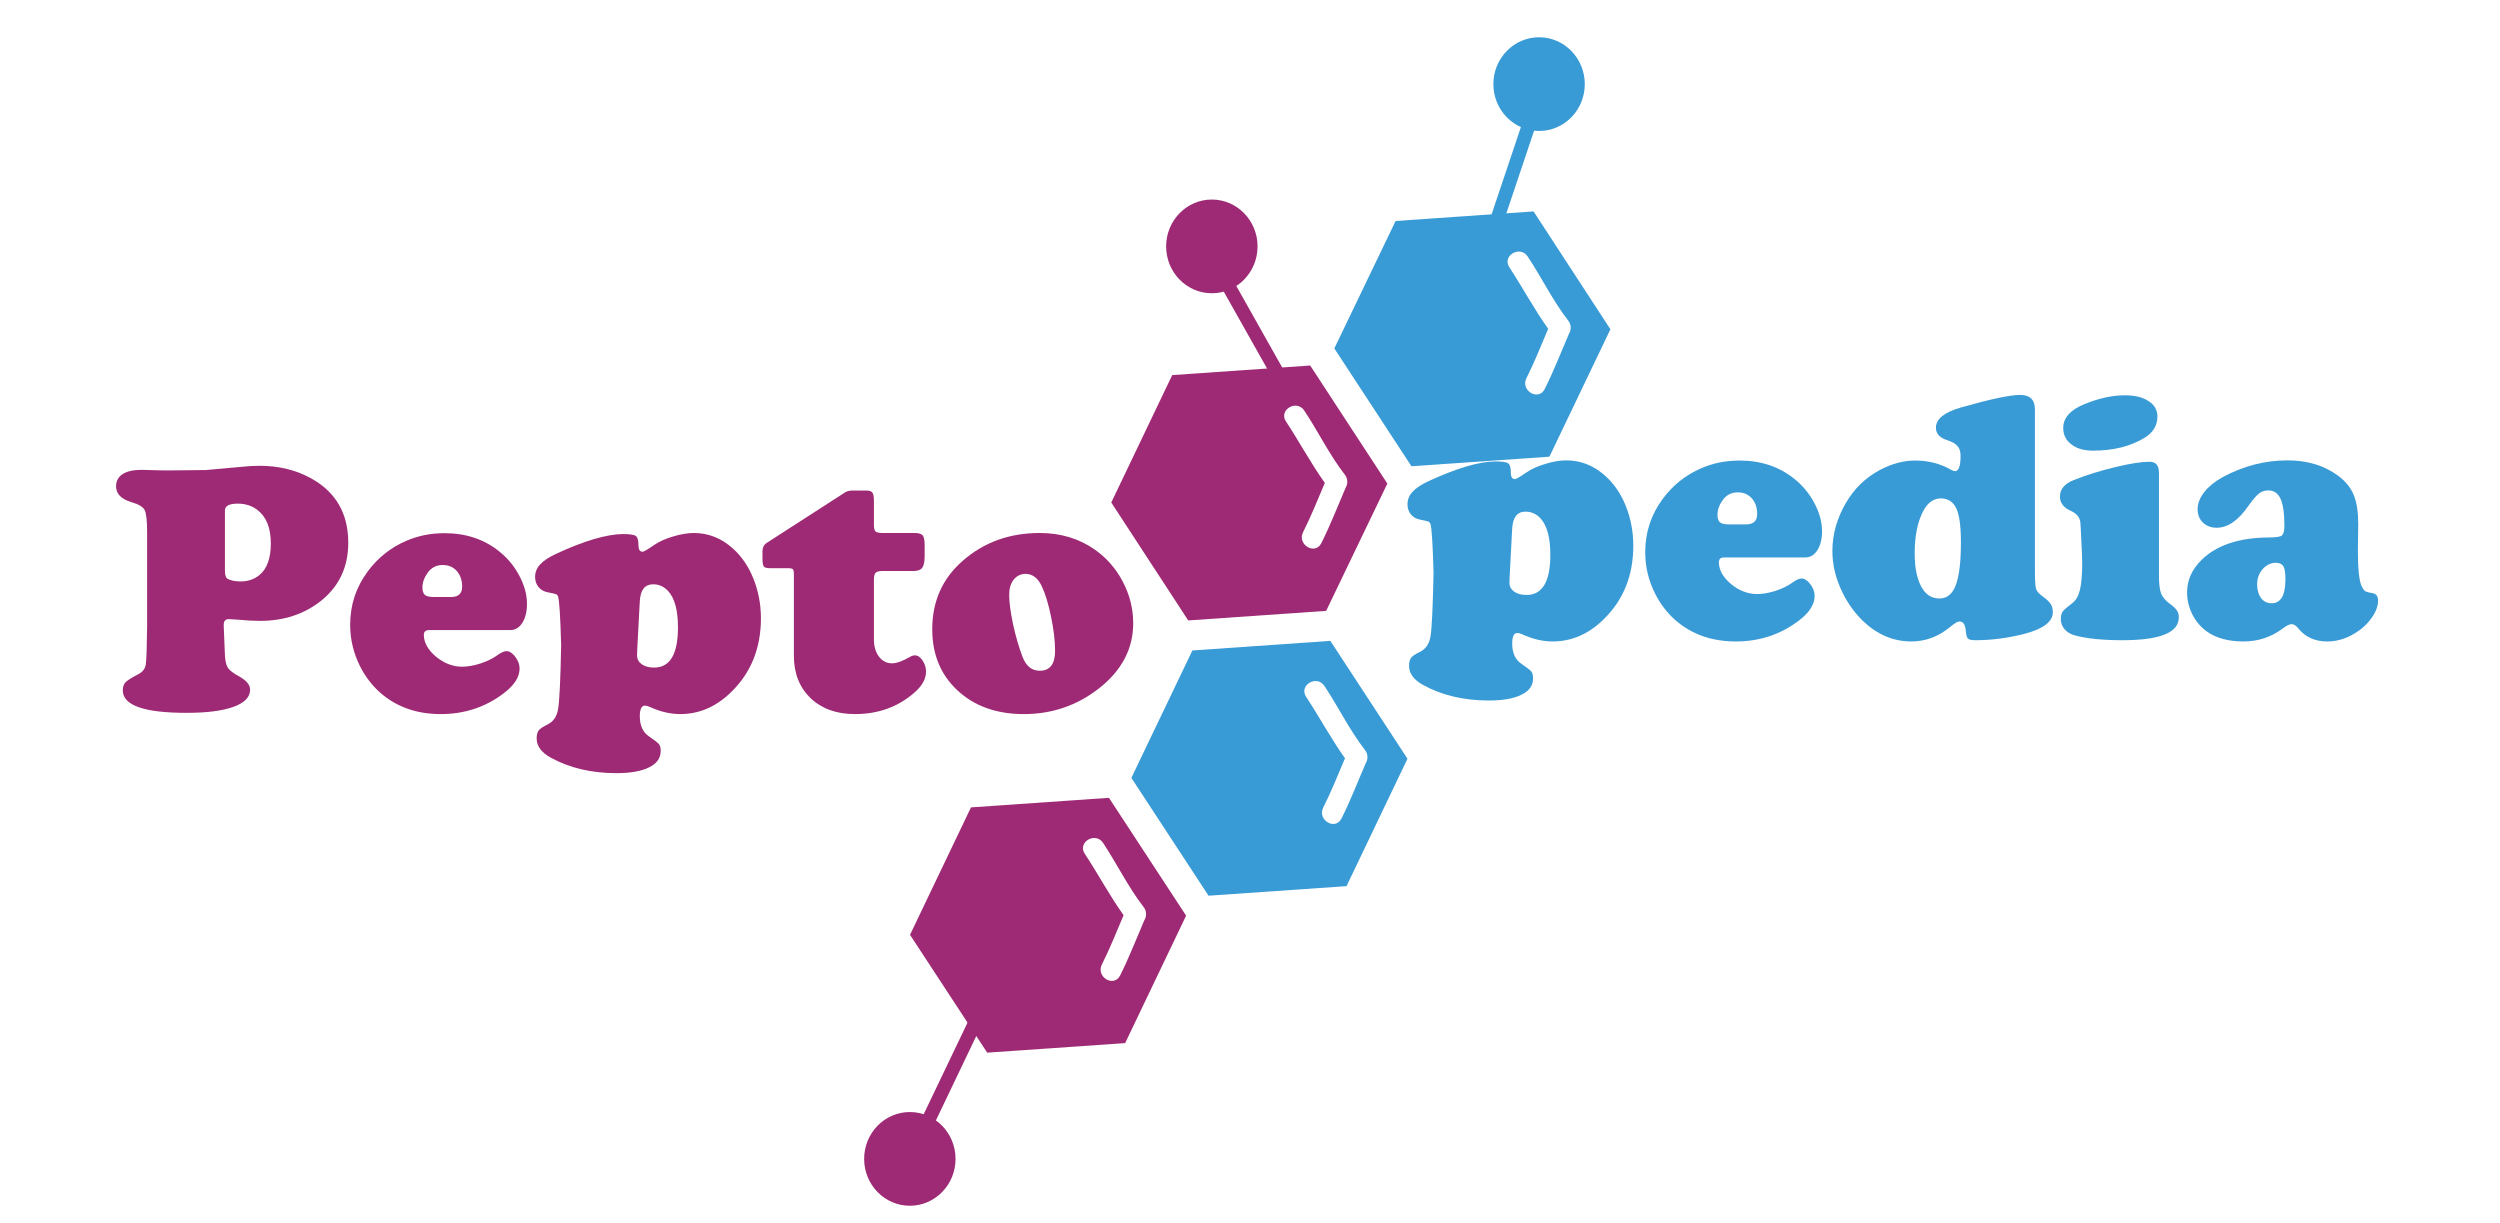 <svg width="137" height="67" viewBox="0 0 137 67" fill="none" xmlns="http://www.w3.org/2000/svg">
<path d="M60.77 43.72L53.21 44.245L49.869 51.228L54.098 57.685L61.658 57.163L64.999 50.178L60.77 43.72ZM61.383 53.455C61.039 54.135 60.041 53.535 60.383 52.855C60.824 51.978 61.188 51.06 61.573 50.153C60.802 49.073 60.183 47.903 59.446 46.788C59.024 46.155 60.029 45.56 60.446 46.188C61.212 47.343 61.822 48.61 62.67 49.705C62.75 49.805 62.797 49.928 62.804 50.057C62.811 50.186 62.779 50.314 62.712 50.423C62.273 51.438 61.878 52.47 61.383 53.455Z" fill="#9E2A75"/>
<path d="M72.903 35.12L65.343 35.645L61.999 42.628L66.228 49.085L73.789 48.56L77.13 41.578L72.903 35.12ZM73.513 44.855C73.172 45.535 72.172 44.933 72.513 44.255C72.957 43.375 73.32 42.46 73.706 41.553C72.933 40.473 72.313 39.303 71.577 38.188C71.157 37.553 72.159 36.96 72.576 37.588C73.345 38.743 73.952 40.008 74.803 41.105C74.882 41.205 74.928 41.328 74.935 41.456C74.943 41.584 74.911 41.711 74.845 41.82C74.403 42.835 74.01 43.87 73.513 44.855Z" fill="#399BD6"/>
<path d="M71.798 20.03L64.238 20.555L60.897 27.537L65.114 34L72.674 33.475L76.027 26.5L71.798 20.03ZM72.408 29.765C72.067 30.445 71.067 29.842 71.408 29.165C71.852 28.285 72.215 27.37 72.601 26.462C71.828 25.382 71.208 24.212 70.472 23.097C70.052 22.462 71.055 21.87 71.472 22.497C72.24 23.652 72.847 24.917 73.698 26.015C73.777 26.115 73.823 26.237 73.83 26.366C73.838 26.494 73.806 26.621 73.74 26.73C73.301 27.75 72.906 28.777 72.408 29.765Z" fill="#9E2A75"/>
<path d="M84.039 11.585L76.479 12.11L73.121 19.093L77.347 25.55L84.907 25.027L88.251 18.045L84.039 11.585ZM84.649 21.32C84.307 22 83.31 21.4 83.649 20.723C84.093 19.843 84.456 18.925 84.841 18.017C84.068 16.938 83.449 15.768 82.715 14.652C82.293 14.02 83.295 13.425 83.715 14.053C84.48 15.207 85.09 16.475 85.939 17.57C86.018 17.67 86.065 17.793 86.073 17.922C86.08 18.051 86.048 18.178 85.98 18.288C85.541 19.302 85.146 20.335 84.649 21.32Z" fill="#399BD6"/>
<path d="M66.409 16.07C67.792 16.07 68.914 14.921 68.914 13.503C68.914 12.085 67.792 10.935 66.409 10.935C65.026 10.935 63.904 12.085 63.904 13.503C63.904 14.921 65.026 16.07 66.409 16.07Z" fill="#9E2A75"/>
<path d="M49.859 66.075C51.242 66.075 52.364 64.925 52.364 63.507C52.364 62.089 51.242 60.94 49.859 60.94C48.476 60.94 47.355 62.089 47.355 63.507C47.355 64.925 48.476 66.075 49.859 66.075Z" fill="#9E2A75"/>
<path d="M67.113 14.541L66.466 14.923L70.372 21.858L71.018 21.476L67.113 14.541Z" fill="#9E2A75"/>
<path d="M84.667 5.377L83.961 5.128L81.164 13.464L81.87 13.713L84.667 5.377Z" fill="#399BD6"/>
<path d="M81.933 25.286C82.317 25.286 82.557 25.322 82.651 25.393C82.746 25.457 82.793 25.625 82.793 25.896C82.793 26.136 82.869 26.255 83.02 26.255C83.083 26.255 83.294 26.132 83.653 25.887C83.924 25.7 84.268 25.544 84.684 25.422C85.106 25.292 85.488 25.228 85.828 25.228C86.628 25.228 87.344 25.512 87.974 26.081C88.453 26.514 88.825 27.059 89.09 27.718C89.367 28.41 89.505 29.137 89.505 29.899C89.505 31.527 88.97 32.868 87.898 33.921C87.073 34.741 86.134 35.152 85.081 35.152C84.545 35.152 83.994 35.022 83.427 34.764C83.313 34.712 83.222 34.686 83.153 34.686C82.963 34.686 82.869 34.88 82.869 35.268C82.869 35.778 83.036 36.147 83.37 36.373C83.679 36.586 83.862 36.728 83.918 36.799C83.981 36.877 84.013 37.003 84.013 37.177C84.013 37.565 83.802 37.862 83.379 38.069C82.957 38.282 82.362 38.388 81.593 38.388C80.225 38.388 79.027 38.107 78 37.545C77.477 37.261 77.216 36.909 77.216 36.489C77.216 36.295 77.253 36.147 77.329 36.043C77.411 35.946 77.565 35.843 77.792 35.733C78.12 35.578 78.318 35.297 78.388 34.89C78.463 34.483 78.52 33.313 78.558 31.382C78.514 29.792 78.457 28.901 78.388 28.707C78.362 28.642 78.325 28.6 78.274 28.581C78.23 28.562 78.076 28.526 77.811 28.474C77.609 28.436 77.445 28.342 77.319 28.193C77.193 28.038 77.13 27.854 77.13 27.641C77.13 27.383 77.219 27.156 77.395 26.962C77.572 26.762 77.858 26.568 78.255 26.381C79.799 25.664 81.025 25.299 81.933 25.286ZM82.869 28.949L82.727 31.614C82.721 31.724 82.718 31.831 82.718 31.934C82.718 32.134 82.803 32.296 82.973 32.419C83.143 32.541 83.37 32.603 83.653 32.603C84.523 32.603 84.958 31.869 84.958 30.403C84.958 29.453 84.775 28.785 84.41 28.397C84.183 28.158 83.912 28.038 83.597 28.038C83.149 28.038 82.907 28.342 82.869 28.949Z" fill="#399BD6"/>
<path d="M98.931 30.548H94.488C94.292 30.548 94.195 30.636 94.195 30.81C94.195 31.23 94.415 31.627 94.856 32.002C95.304 32.37 95.783 32.554 96.293 32.554C96.596 32.554 96.93 32.496 97.295 32.38C97.667 32.257 97.973 32.108 98.213 31.934C98.427 31.779 98.597 31.701 98.723 31.701C98.887 31.701 99.048 31.805 99.205 32.012C99.363 32.218 99.442 32.432 99.442 32.651C99.442 33.116 99.158 33.565 98.591 33.998C97.588 34.767 96.432 35.152 95.121 35.152C93.797 35.152 92.688 34.758 91.793 33.969C91.358 33.582 90.999 33.113 90.716 32.564C90.344 31.834 90.158 31.065 90.158 30.258C90.158 29.172 90.479 28.197 91.122 27.331C91.677 26.581 92.383 26.023 93.24 25.654C93.883 25.376 94.579 25.238 95.329 25.238C96.526 25.238 97.544 25.586 98.383 26.284C98.805 26.633 99.145 27.047 99.404 27.525C99.7 28.067 99.848 28.597 99.848 29.114C99.848 29.534 99.763 29.88 99.593 30.151C99.423 30.416 99.202 30.548 98.931 30.548ZM94.733 28.736H95.688C96.092 28.736 96.293 28.545 96.293 28.164C96.293 27.815 96.196 27.531 96 27.311C95.805 27.092 95.55 26.982 95.234 26.982C94.882 26.982 94.604 27.124 94.403 27.408C94.213 27.673 94.119 27.941 94.119 28.213C94.119 28.407 94.163 28.542 94.251 28.62C94.346 28.697 94.507 28.736 94.733 28.736Z" fill="#399BD6"/>
<path d="M111.514 22.437V31.285C111.514 31.789 111.533 32.112 111.571 32.254C111.615 32.396 111.731 32.535 111.921 32.671C112.147 32.832 112.299 32.974 112.374 33.097C112.456 33.22 112.497 33.368 112.497 33.543C112.497 34.06 111.99 34.454 110.975 34.725C110.061 34.964 109.147 35.084 108.234 35.084C108.032 35.084 107.9 35.051 107.836 34.987C107.78 34.929 107.742 34.783 107.723 34.551C107.692 34.221 107.578 34.056 107.383 34.056C107.276 34.056 107.109 34.153 106.882 34.347C106.239 34.883 105.523 35.152 104.736 35.152C103.759 35.152 102.88 34.78 102.098 34.037C101.638 33.591 101.266 33.078 100.982 32.496C100.604 31.74 100.415 30.975 100.415 30.199C100.415 29.288 100.661 28.41 101.153 27.563C101.606 26.782 102.224 26.181 103.006 25.761C103.661 25.412 104.307 25.238 104.944 25.238C105.675 25.238 106.33 25.405 106.91 25.741C107.005 25.793 107.08 25.819 107.137 25.819C107.339 25.819 107.439 25.541 107.439 24.985C107.439 24.747 107.383 24.566 107.269 24.443C107.162 24.314 106.967 24.204 106.683 24.113C106.286 23.984 106.088 23.758 106.088 23.435C106.088 22.963 106.544 22.595 107.458 22.33C109.072 21.871 110.153 21.642 110.701 21.642C111.243 21.642 111.514 21.907 111.514 22.437ZM106.381 27.311C105.971 27.311 105.646 27.534 105.407 27.98C105.085 28.575 104.925 29.356 104.925 30.325C104.925 31.204 105.079 31.866 105.388 32.312C105.609 32.635 105.908 32.797 106.286 32.797C106.696 32.797 106.992 32.554 107.175 32.07C107.364 31.579 107.458 30.791 107.458 29.705C107.458 28.71 107.348 28.048 107.127 27.718C106.957 27.46 106.708 27.324 106.381 27.311Z" fill="#399BD6"/>
<path d="M118.311 25.906V31.537C118.311 31.983 118.349 32.309 118.425 32.516C118.507 32.722 118.667 32.913 118.907 33.087C119.102 33.23 119.232 33.352 119.295 33.456C119.364 33.553 119.399 33.678 119.399 33.834C119.399 34.667 118.368 35.084 116.307 35.084C115.198 35.084 114.319 34.993 113.67 34.812C113.449 34.748 113.269 34.635 113.131 34.473C112.998 34.312 112.932 34.127 112.932 33.921C112.932 33.746 112.967 33.611 113.036 33.514C113.105 33.417 113.282 33.262 113.566 33.049C113.761 32.9 113.9 32.658 113.981 32.322C114.063 31.986 114.104 31.485 114.104 30.82C114.104 30.606 114.089 30.209 114.057 29.628C114.032 29.04 114.013 28.697 114 28.6C113.963 28.335 113.786 28.132 113.471 27.99C113.08 27.815 112.885 27.557 112.885 27.215C112.885 26.808 113.14 26.504 113.651 26.303C114.356 26.026 115.113 25.79 115.92 25.596C116.726 25.402 117.35 25.305 117.791 25.305C118.138 25.305 118.311 25.506 118.311 25.906ZM116.439 21.662C116.988 21.662 117.423 21.768 117.744 21.981C118.066 22.188 118.226 22.469 118.226 22.824C118.226 23.322 117.984 23.716 117.498 24.007C116.729 24.465 115.8 24.695 114.709 24.695C114.249 24.695 113.884 24.604 113.613 24.424C113.247 24.191 113.064 23.868 113.064 23.454C113.064 22.899 113.452 22.463 114.227 22.146C115.015 21.823 115.753 21.662 116.439 21.662Z" fill="#399BD6"/>
<path d="M125.354 25.228C126.451 25.228 127.381 25.512 128.143 26.081C128.547 26.384 128.827 26.733 128.985 27.127C129.149 27.515 129.231 28.051 129.231 28.736L129.212 30.18C129.212 31.181 129.281 31.831 129.42 32.128C129.489 32.27 129.555 32.361 129.618 32.399C129.681 32.438 129.814 32.474 130.015 32.506C130.217 32.538 130.318 32.674 130.318 32.913C130.318 33.223 130.195 33.546 129.949 33.882C129.71 34.218 129.398 34.499 129.013 34.725C128.54 35.009 128.046 35.152 127.529 35.152C126.867 35.152 126.344 34.919 125.96 34.454C125.827 34.286 125.704 34.202 125.591 34.202C125.465 34.202 125.298 34.283 125.09 34.444C124.459 34.916 123.744 35.152 122.944 35.152C122.118 35.152 121.45 34.971 120.94 34.609C120.605 34.37 120.341 34.06 120.145 33.678C119.95 33.291 119.852 32.887 119.852 32.467C119.852 31.795 120.117 31.201 120.646 30.684C121.472 29.87 122.707 29.46 124.352 29.453C124.718 29.453 124.948 29.418 125.042 29.347C125.137 29.269 125.184 29.095 125.184 28.823C125.184 28.138 125.115 27.644 124.976 27.34C124.838 27.03 124.611 26.875 124.296 26.875C124.107 26.875 123.936 26.933 123.785 27.05C123.64 27.166 123.457 27.379 123.237 27.689C122.676 28.51 122.09 28.92 121.478 28.92C121.17 28.92 120.917 28.826 120.722 28.639C120.527 28.452 120.429 28.206 120.429 27.903C120.429 27.593 120.549 27.282 120.788 26.972C121.034 26.662 121.365 26.391 121.781 26.158C122.922 25.538 124.113 25.228 125.354 25.228ZM124.721 30.839C124.444 30.839 124.201 30.955 123.993 31.188C123.791 31.421 123.691 31.698 123.691 32.021C123.691 32.331 123.763 32.583 123.908 32.777C124.053 32.965 124.245 33.058 124.485 33.058C124.989 33.058 125.241 32.622 125.241 31.75C125.241 31.395 125.203 31.156 125.128 31.033C125.058 30.91 124.923 30.846 124.721 30.839Z" fill="#399BD6"/>
<path d="M53.895 55.949L53.225 55.612L49.438 63.526L50.108 63.863L53.895 55.949Z" fill="#9E2A75"/>
<path d="M8.062 34.306V29.208C8.062 28.549 8.018 28.132 7.93 27.958C7.841 27.777 7.602 27.632 7.211 27.522C6.644 27.354 6.36 27.063 6.36 26.65C6.36 26.359 6.48 26.136 6.72 25.981C6.959 25.826 7.306 25.748 7.76 25.748C7.911 25.748 8.286 25.758 8.885 25.777H9.452C10.498 25.771 11.109 25.764 11.286 25.758C11.469 25.745 12.111 25.687 13.214 25.584C13.58 25.545 13.914 25.525 14.216 25.525C15.25 25.525 16.17 25.742 16.977 26.175C18.383 26.924 19.085 28.113 19.085 29.741C19.085 31.059 18.594 32.115 17.61 32.91C16.684 33.653 15.562 34.025 14.245 34.025C13.911 34.025 13.501 34.002 13.016 33.957C12.758 33.937 12.597 33.928 12.534 33.928C12.351 33.928 12.26 34.034 12.26 34.247V34.306L12.326 35.895C12.338 36.205 12.392 36.438 12.486 36.593C12.587 36.741 12.789 36.896 13.091 37.058C13.501 37.284 13.706 37.529 13.706 37.794C13.706 38.201 13.403 38.515 12.798 38.734C12.193 38.954 11.336 39.064 10.227 39.064C7.895 39.064 6.729 38.654 6.729 37.833C6.729 37.639 6.779 37.491 6.88 37.387C6.981 37.284 7.218 37.135 7.589 36.942C7.816 36.819 7.949 36.648 7.986 36.428C8.024 36.208 8.049 35.501 8.062 34.306ZM12.326 27.977V31.272C12.326 31.524 12.379 31.676 12.486 31.728C12.669 31.818 12.899 31.863 13.177 31.863C13.593 31.863 13.942 31.744 14.226 31.505C14.636 31.162 14.841 30.587 14.841 29.78C14.841 28.94 14.601 28.333 14.122 27.958C13.819 27.719 13.454 27.599 13.025 27.599C12.559 27.599 12.326 27.725 12.326 27.977Z" fill="#9E2A75"/>
<path d="M27.962 34.529H23.519C23.324 34.529 23.226 34.616 23.226 34.79C23.226 35.21 23.447 35.607 23.888 35.982C24.335 36.35 24.814 36.535 25.325 36.535C25.627 36.535 25.961 36.476 26.327 36.36C26.699 36.237 27.004 36.089 27.244 35.914C27.458 35.759 27.628 35.682 27.754 35.682C27.918 35.682 28.079 35.785 28.237 35.992C28.394 36.199 28.473 36.412 28.473 36.632C28.473 37.097 28.189 37.546 27.622 37.978C26.62 38.747 25.463 39.132 24.152 39.132C22.829 39.132 21.72 38.738 20.825 37.95C20.39 37.562 20.031 37.093 19.747 36.544C19.375 35.814 19.189 35.045 19.189 34.238C19.189 33.152 19.511 32.177 20.154 31.311C20.708 30.562 21.414 30.003 22.271 29.634C22.914 29.357 23.61 29.218 24.36 29.218C25.558 29.218 26.576 29.567 27.414 30.264C27.836 30.613 28.177 31.027 28.435 31.505C28.731 32.047 28.879 32.577 28.879 33.094C28.879 33.514 28.794 33.86 28.624 34.131C28.454 34.396 28.233 34.529 27.962 34.529ZM23.765 32.716H24.72C25.123 32.716 25.325 32.526 25.325 32.145C25.325 31.796 25.227 31.511 25.032 31.292C24.836 31.072 24.581 30.962 24.266 30.962C23.913 30.962 23.636 31.104 23.434 31.389C23.245 31.653 23.15 31.922 23.15 32.193C23.15 32.387 23.195 32.522 23.283 32.6C23.377 32.678 23.538 32.716 23.765 32.716Z" fill="#9E2A75"/>
<path d="M34.126 29.266C34.511 29.266 34.75 29.302 34.845 29.373C34.939 29.437 34.987 29.605 34.987 29.877C34.987 30.116 35.062 30.235 35.214 30.235C35.276 30.235 35.488 30.113 35.847 29.867C36.118 29.68 36.461 29.525 36.877 29.402C37.3 29.273 37.681 29.208 38.021 29.208C38.822 29.208 39.537 29.492 40.167 30.061C40.646 30.494 41.018 31.04 41.283 31.699C41.56 32.39 41.699 33.117 41.699 33.879C41.699 35.507 41.163 36.848 40.092 37.901C39.266 38.721 38.327 39.132 37.275 39.132C36.739 39.132 36.187 39.003 35.62 38.744C35.507 38.692 35.415 38.667 35.346 38.667C35.157 38.667 35.062 38.86 35.062 39.248C35.062 39.758 35.229 40.127 35.563 40.353C35.872 40.566 36.055 40.708 36.112 40.779C36.175 40.857 36.206 40.983 36.206 41.157C36.206 41.545 35.995 41.842 35.573 42.049C35.151 42.262 34.555 42.369 33.786 42.369C32.418 42.369 31.221 42.088 30.194 41.526C29.67 41.241 29.409 40.889 29.409 40.469C29.409 40.275 29.447 40.127 29.522 40.023C29.604 39.926 29.759 39.823 29.985 39.713C30.313 39.558 30.512 39.277 30.581 38.87C30.657 38.463 30.713 37.294 30.751 35.362C30.707 33.773 30.651 32.881 30.581 32.687C30.556 32.623 30.518 32.581 30.468 32.561C30.424 32.542 30.269 32.506 30.004 32.455C29.803 32.416 29.639 32.322 29.513 32.173C29.387 32.019 29.324 31.834 29.324 31.621C29.324 31.363 29.412 31.137 29.588 30.943C29.765 30.742 30.052 30.549 30.449 30.361C31.993 29.644 33.219 29.279 34.126 29.266ZM35.062 32.929L34.92 35.594C34.914 35.704 34.911 35.811 34.911 35.914C34.911 36.115 34.996 36.276 35.166 36.399C35.336 36.522 35.563 36.583 35.847 36.583C36.717 36.583 37.152 35.85 37.152 34.383C37.152 33.433 36.969 32.765 36.603 32.377C36.376 32.138 36.105 32.019 35.79 32.019C35.343 32.019 35.1 32.322 35.062 32.929Z" fill="#9E2A75"/>
<path d="M47.891 31.757V35.032C47.891 35.42 47.983 35.737 48.165 35.982C48.354 36.228 48.594 36.35 48.884 36.35C49.13 36.35 49.454 36.234 49.858 36.002C49.952 35.943 50.047 35.914 50.141 35.914C50.292 35.914 50.431 36.008 50.557 36.195C50.683 36.383 50.746 36.586 50.746 36.806C50.746 37.206 50.532 37.591 50.103 37.959C49.208 38.741 48.124 39.132 46.851 39.132C45.843 39.132 45.033 38.841 44.422 38.26C43.81 37.672 43.505 36.9 43.505 35.943V31.466C43.505 31.317 43.486 31.227 43.448 31.195C43.416 31.156 43.328 31.137 43.183 31.137H42.209C42.027 31.137 41.91 31.108 41.86 31.049C41.809 30.985 41.784 30.839 41.784 30.613V30.187C41.79 29.993 41.863 29.851 42.001 29.76L46.331 26.969C46.438 26.911 46.571 26.882 46.728 26.882H47.494C47.652 26.882 47.756 26.921 47.806 26.998C47.863 27.07 47.891 27.215 47.891 27.434V28.743C47.891 28.937 47.919 29.063 47.976 29.121C48.039 29.179 48.168 29.208 48.364 29.208H50.113C50.346 29.208 50.497 29.253 50.567 29.344C50.636 29.428 50.671 29.612 50.671 29.896V30.468C50.671 30.778 50.627 30.994 50.538 31.117C50.45 31.233 50.289 31.292 50.056 31.292H48.345C48.168 31.292 48.049 31.324 47.986 31.389C47.923 31.453 47.891 31.576 47.891 31.757Z" fill="#9E2A75"/>
<path d="M56.976 29.208C58.13 29.208 59.141 29.515 60.011 30.129C60.635 30.568 61.136 31.14 61.514 31.844C61.905 32.581 62.1 33.349 62.1 34.151C62.1 35.553 61.473 36.745 60.219 37.727C59.022 38.663 57.651 39.132 56.106 39.132C54.6 39.132 53.381 38.692 52.448 37.814C51.54 36.961 51.087 35.85 51.087 34.48C51.087 32.955 51.641 31.708 52.75 30.739C53.91 29.718 55.319 29.208 56.976 29.208ZM56.22 31.447C55.943 31.447 55.719 31.553 55.549 31.767C55.385 31.973 55.303 32.251 55.303 32.6C55.303 32.988 55.372 33.517 55.511 34.189C55.656 34.855 55.826 35.446 56.022 35.963C56.217 36.493 56.535 36.757 56.976 36.757C57.537 36.757 57.818 36.392 57.818 35.662C57.818 35.12 57.745 34.503 57.6 33.811C57.462 33.12 57.291 32.558 57.09 32.125C56.882 31.686 56.592 31.46 56.22 31.447Z" fill="#9E2A75"/>
<path d="M84.341 7.177C85.725 7.177 86.846 6.028 86.846 4.61C86.846 3.192 85.725 2.042 84.341 2.042C82.958 2.042 81.837 3.192 81.837 4.61C81.837 6.028 82.958 7.177 84.341 7.177Z" fill="#399BD6"/>
</svg>
